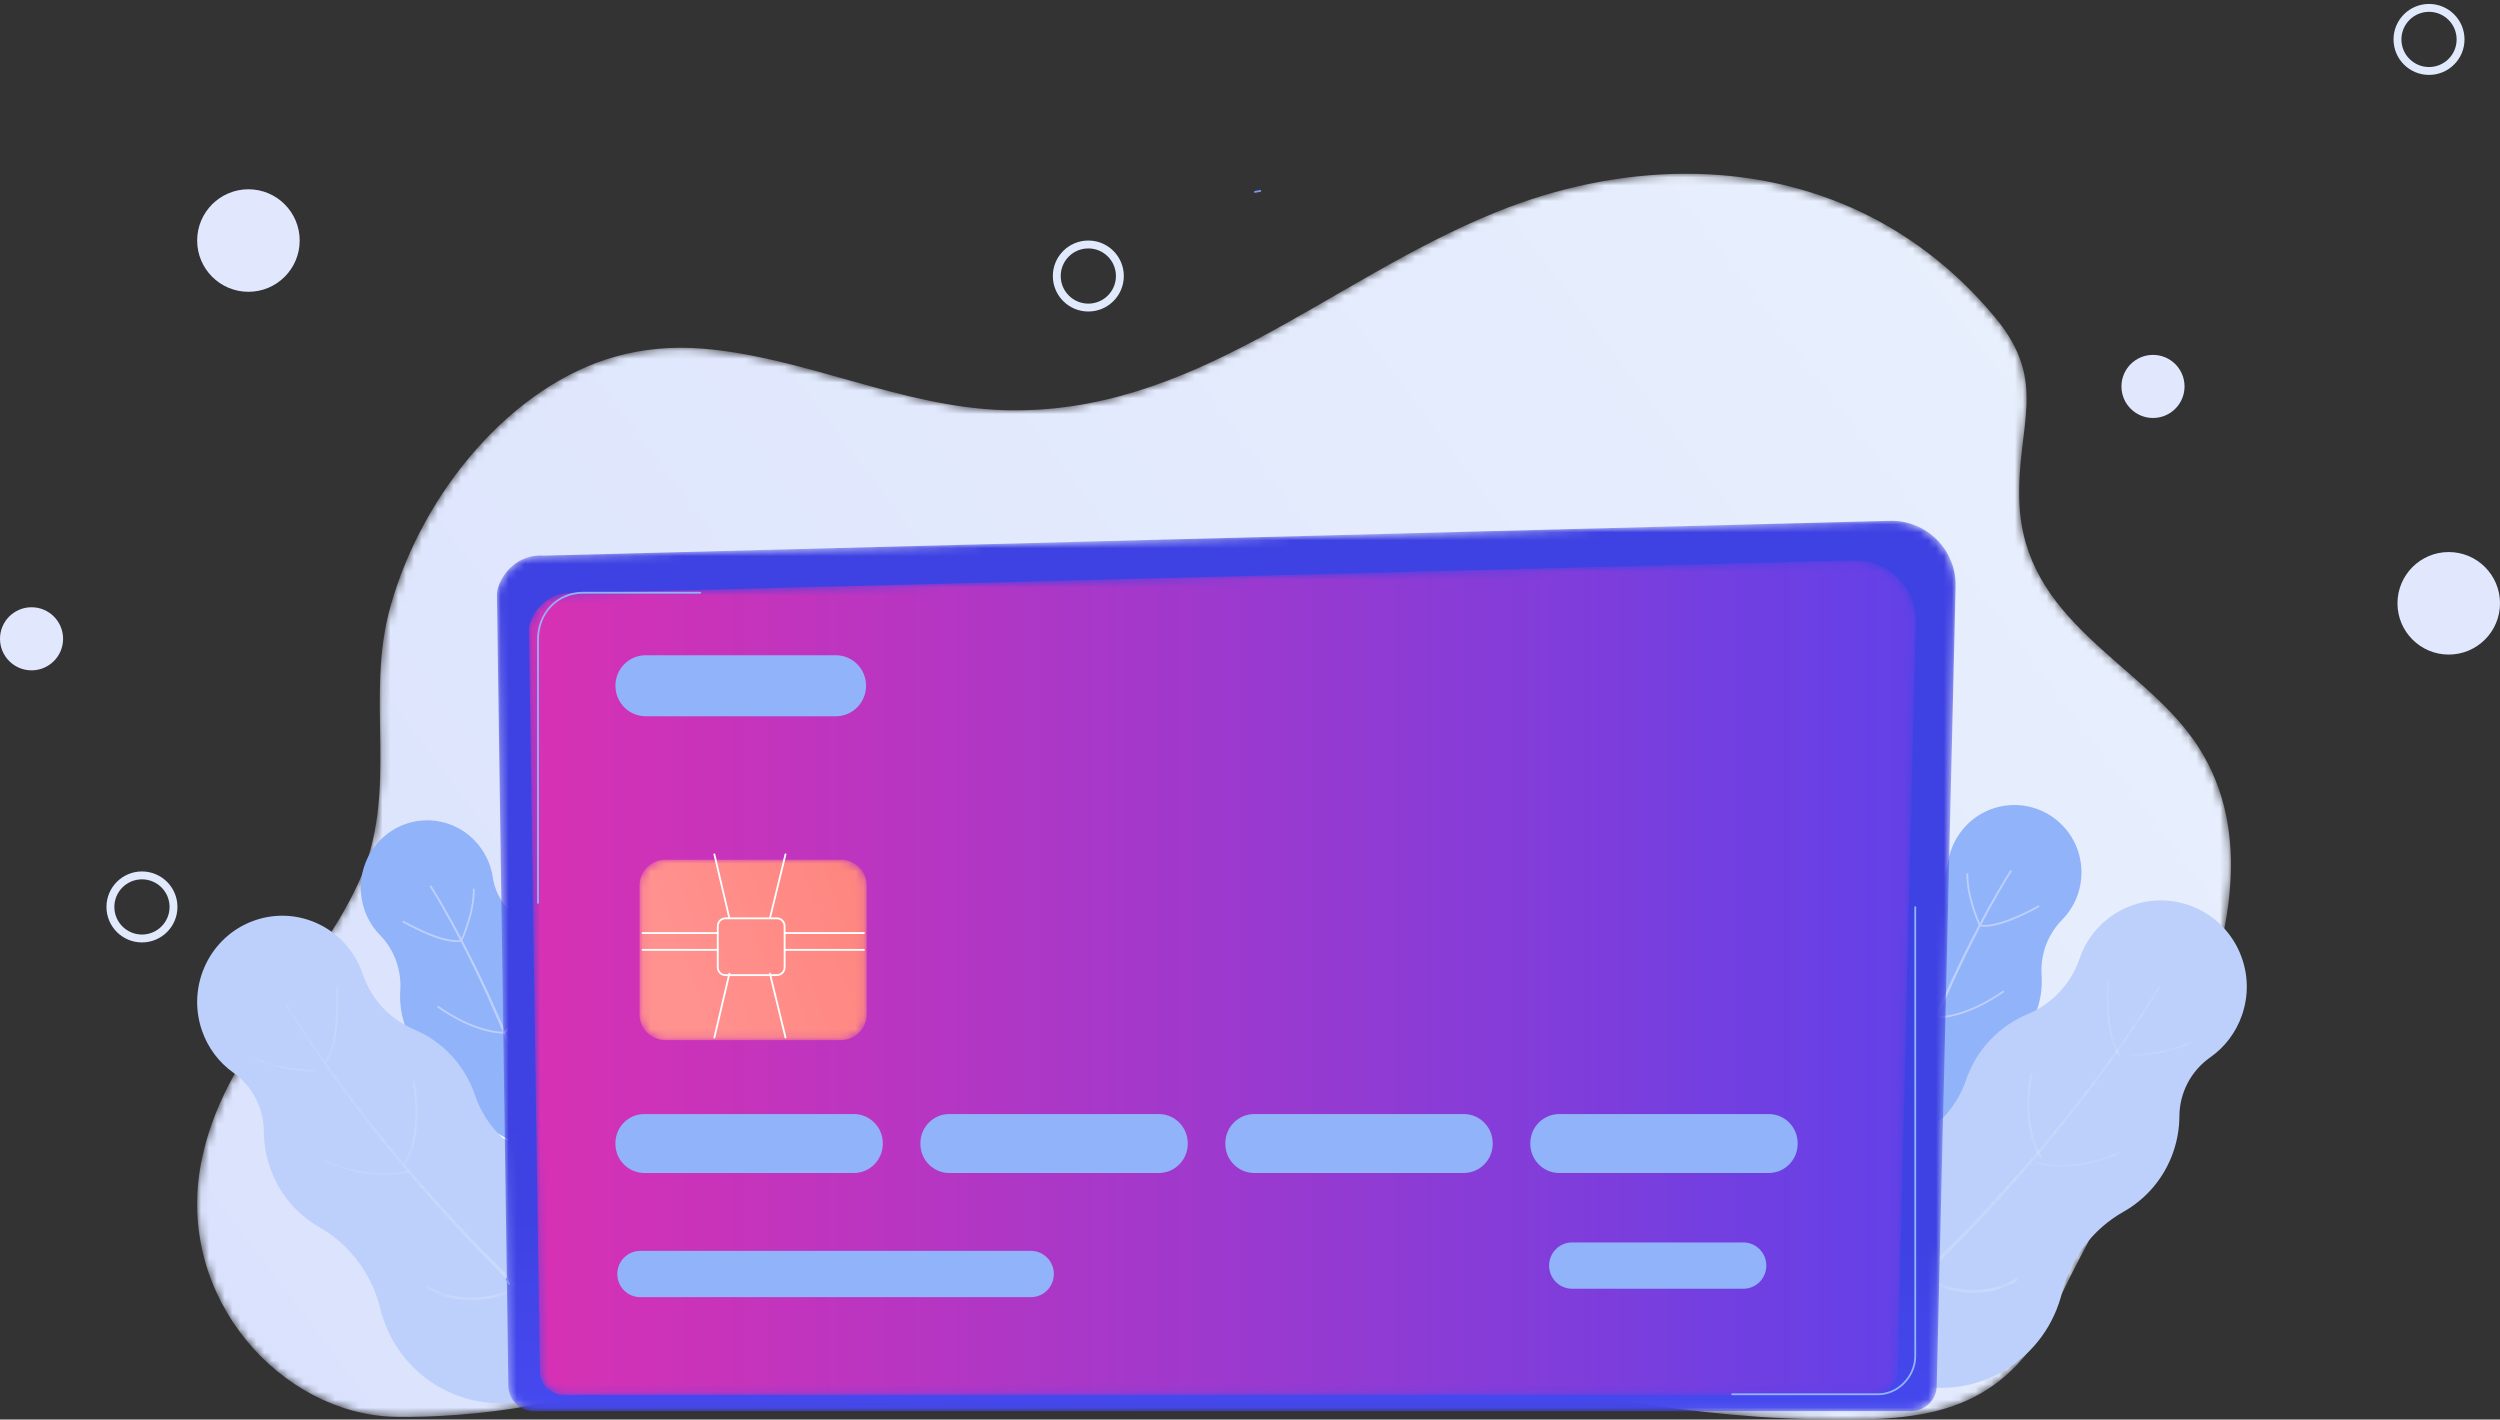 <?xml version="1.0" encoding="UTF-8"?>
<svg width="317px" height="180px" viewBox="0 0 317 180" version="1.1" xmlns="http://www.w3.org/2000/svg" xmlns:xlink="http://www.w3.org/1999/xlink">
    <rect x="0" y="0" width="317" height="180" fill="#333333" stroke="none"/>
    <!-- Generator: sketchtool 60 (101010) - https://sketch.com -->
    <title>B8189BFC-1CAD-406B-BC1E-A15AE0C053A9@1x</title>
    <desc>Created with sketchtool.</desc>
    <defs>
        <path d="M188.727,0.033 C180.601,0.043 172.391,1.781 164.674,4.914 L164.674,4.914 C143.246,13.613 126.247,30.728 102.295,30.006 L102.295,30.006 C89.252,29.613 77.06,23.269 64.141,22.21 L64.141,22.21 C60.161,21.884 56.45,22.252 52.988,23.229 L52.988,23.229 C40.01,26.891 28.674,40.18 24.524,54.839 L24.524,54.839 C21.16,66.721 25.788,78.354 20.42,90.015 L20.42,90.015 C14.698,102.446 3.236,111.172 0.497,125.475 L0.497,125.475 C-2.79,142.641 10.757,157.366 25.118,157.654 L25.118,157.654 C34.258,157.837 51.176,156.095 58.866,150.082 L58.866,150.082 C68.229,142.76 77.513,142.171 88.535,142.31 L88.535,142.31 C109.511,142.576 130.54,147.269 151.283,150.538 L151.283,150.538 C169.056,153.34 186.593,157.598 204.575,157.943 L204.575,157.943 C206.118,157.973 207.636,158 209.12,158 L209.12,158 L209.154,158 C220.362,157.998 229.806,156.464 235.945,143.108 L235.945,143.108 C244.262,125.016 267.837,92.78 253.195,71.883 L253.195,71.883 C246.215,61.919 231.616,56.716 231.053,41.661 L231.053,41.661 C230.688,31.879 234.854,26.523 227.98,18.254 L227.98,18.254 C217.38,5.505 203.263,0.052 188.867,0.033 L188.867,0.033 L188.727,0.033 Z" id="path-1"></path>
        <linearGradient x1="-5.075%" y1="78.344%" x2="97.829%" y2="32.719%" id="linearGradient-3">
            <stop stop-color="#DAE2FD" offset="0%"></stop>
            <stop stop-color="#E8EFFD" offset="100%"></stop>
        </linearGradient>
        <path d="M0.155,0.131 C0.105,0.162 0.089,0.228 0.119,0.278 L0.119,0.278 C2.533,4.3 5.214,8.144 8.001,11.905 L8.001,11.905 C8.702,12.843 9.395,13.786 10.121,14.704 L10.121,14.704 L11.199,16.09 L11.737,16.783 L12.29,17.465 L14.502,20.19 L16.768,22.871 C19.826,26.413 22.96,29.893 26.262,33.21 L26.262,33.21 L27.491,34.462 C27.697,34.67 27.898,34.882 28.108,35.086 L28.108,35.086 L28.74,35.695 L31.266,38.131 C32.098,38.954 32.978,39.725 33.841,40.515 L33.841,40.515 L36.439,42.874 L36.44,42.876 C36.555,42.978 36.73,42.968 36.832,42.852 L36.832,42.852 C36.933,42.737 36.923,42.561 36.808,42.459 L36.808,42.459 L36.802,42.453 L34.193,40.121 C33.327,39.34 32.443,38.578 31.607,37.763 L31.607,37.763 L29.068,35.354 L28.433,34.751 C28.222,34.549 28.02,34.339 27.813,34.134 L27.813,34.134 L26.577,32.894 C23.256,29.611 20.101,26.162 17.021,22.65 L17.021,22.65 L14.739,19.991 L12.519,17.278 L11.965,16.599 L11.424,15.909 L10.343,14.53 C9.615,13.616 8.918,12.677 8.215,11.743 L8.215,11.743 C5.418,8 2.723,4.168 0.302,0.17 L0.302,0.17 L0.301,0.168 C0.281,0.134 0.246,0.116 0.21,0.116 L0.21,0.116 C0.191,0.116 0.172,0.121 0.155,0.131" id="path-4"></path>
        <linearGradient x1="-0%" y1="50%" x2="100%" y2="50%" id="linearGradient-6">
            <stop stop-color="#DAE2FD" offset="0%"></stop>
            <stop stop-color="#E8EFFD" offset="100%"></stop>
        </linearGradient>
        <path d="M1.721,0.013 C1.652,0.017 1.6,0.072 1.604,0.135 L1.604,0.135 C1.609,0.205 2.072,7.163 0.125,9.756 L0.125,9.756 C0.086,9.808 0.1,9.88 0.157,9.916 L0.157,9.916 C0.179,9.93 0.204,9.936 0.228,9.936 L0.228,9.936 C0.268,9.936 0.307,9.919 0.331,9.887 L0.331,9.887 C2.327,7.227 1.874,0.409 1.854,0.12 L1.854,0.12 C1.849,0.059 1.793,0.013 1.725,0.013 L1.725,0.013 C1.724,0.013 1.722,0.013 1.721,0.013" id="path-7"></path>
        <linearGradient x1="0.002%" y1="50%" x2="100.001%" y2="50%" id="linearGradient-9">
            <stop stop-color="#DAE2FD" offset="0%"></stop>
            <stop stop-color="#E8EFFD" offset="100%"></stop>
        </linearGradient>
        <path d="M0.08,0.07 C0.053,0.122 0.074,0.185 0.127,0.212 L0.127,0.212 C3.3,1.804 7.747,1.898 7.791,1.899 L7.791,1.899 L7.793,1.899 C7.852,1.899 7.9,1.853 7.901,1.796 L7.901,1.796 C7.902,1.738 7.855,1.69 7.795,1.689 L7.795,1.689 C7.751,1.688 3.355,1.595 0.226,0.025 L0.226,0.025 C0.21,0.017 0.193,0.013 0.176,0.013 L0.176,0.013 C0.137,0.013 0.099,0.034 0.08,0.07" id="path-10"></path>
        <linearGradient x1="-0.001%" y1="49.998%" x2="100.001%" y2="49.998%" id="linearGradient-12">
            <stop stop-color="#DAE2FD" offset="0%"></stop>
            <stop stop-color="#E8EFFD" offset="100%"></stop>
        </linearGradient>
        <path d="M1.396,0.097 C1.319,0.107 1.267,0.164 1.281,0.222 L1.281,0.222 C1.297,0.284 2.748,6.414 0.033,10.79 L0.033,10.79 C-0,10.844 0.031,10.908 0.102,10.933 L0.102,10.933 C0.122,10.94 0.142,10.943 0.163,10.943 L0.163,10.943 C0.216,10.943 0.268,10.921 0.292,10.881 L0.292,10.881 C3.046,6.442 1.578,0.245 1.563,0.183 L1.563,0.183 C1.55,0.131 1.49,0.095 1.423,0.095 L1.423,0.095 C1.414,0.095 1.405,0.095 1.396,0.097" id="path-13"></path>
        <linearGradient x1="0.003%" y1="50%" x2="99.997%" y2="50%" id="linearGradient-15">
            <stop stop-color="#DAE2FD" offset="0%"></stop>
            <stop stop-color="#E8EFFD" offset="100%"></stop>
        </linearGradient>
        <path d="M0.093,0.145 C0.066,0.201 0.091,0.267 0.148,0.293 L0.148,0.293 C3.125,1.647 5.766,1.991 7.685,1.991 L7.685,1.991 C9.653,1.991 10.859,1.629 10.883,1.621 L10.883,1.621 C10.942,1.603 10.975,1.54 10.956,1.482 L10.956,1.482 C10.937,1.423 10.873,1.391 10.814,1.41 L10.814,1.41 C10.768,1.424 6.189,2.796 0.244,0.091 L0.244,0.091 C0.228,0.084 0.212,0.081 0.196,0.081 L0.196,0.081 C0.153,0.081 0.112,0.104 0.093,0.145" id="path-16"></path>
        <linearGradient x1="0%" y1="50.001%" x2="100%" y2="50.001%" id="linearGradient-18">
            <stop stop-color="#DAE2FD" offset="0%"></stop>
            <stop stop-color="#E8EFFD" offset="100%"></stop>
        </linearGradient>
        <path d="M0.112,0.194 C0.09,0.28 0.119,0.377 0.176,0.409 L0.176,0.409 C2.134,1.522 4.073,1.876 5.751,1.876 L5.751,1.876 C8.681,1.876 10.813,0.794 10.846,0.777 L10.846,0.777 C10.904,0.747 10.934,0.652 10.915,0.565 L10.915,0.565 C10.895,0.478 10.832,0.432 10.775,0.462 L10.775,0.462 C10.723,0.489 5.555,3.111 0.253,0.097 L0.253,0.097 C0.241,0.09 0.228,0.086 0.215,0.086 L0.215,0.086 C0.17,0.086 0.128,0.127 0.112,0.194" id="path-19"></path>
        <linearGradient x1="-1.80714991e-05%" y1="49.997%" x2="100%" y2="49.997%" id="linearGradient-21">
            <stop stop-color="#DAE2FD" offset="0%"></stop>
            <stop stop-color="#E8EFFD" offset="100%"></stop>
        </linearGradient>
        <path d="M36.71,0.108 L36.708,0.111 C34.288,4.108 31.593,7.941 28.796,11.684 L28.796,11.684 C28.093,12.618 27.396,13.557 26.668,14.471 L26.668,14.471 L25.587,15.85 L25.046,16.54 L24.492,17.219 L22.272,19.932 L19.99,22.591 C16.909,26.103 13.754,29.552 10.434,32.834 L10.434,32.834 L9.198,34.074 C8.991,34.28 8.788,34.49 8.578,34.692 L8.578,34.692 L7.943,35.294 L5.404,37.704 C4.568,38.518 3.684,39.281 2.817,40.062 L2.817,40.062 L0.209,42.394 L0.202,42.4 L0.201,42.401 C0.087,42.504 0.078,42.681 0.181,42.795 L0.181,42.795 C0.283,42.909 0.458,42.918 0.572,42.815 L0.572,42.815 L3.17,40.456 C4.033,39.666 4.912,38.895 5.744,38.071 L5.744,38.071 L8.271,35.636 L8.903,35.027 C9.112,34.823 9.314,34.611 9.52,34.403 L9.52,34.403 L10.749,33.15 C14.051,29.834 17.185,26.354 20.243,22.812 L20.243,22.812 L22.509,20.131 L24.721,17.406 L25.273,16.723 L25.812,16.031 L26.889,14.645 C27.615,13.726 28.309,12.784 29.009,11.846 L29.009,11.846 C31.797,8.084 34.478,4.241 36.892,0.219 L36.892,0.219 C36.922,0.169 36.906,0.103 36.856,0.072 L36.856,0.072 C36.839,0.062 36.82,0.057 36.801,0.057 L36.801,0.057 C36.765,0.057 36.73,0.075 36.71,0.108" id="path-22"></path>
        <linearGradient x1="-9.2465875e-05%" y1="50%" x2="100%" y2="50%" id="linearGradient-24">
            <stop stop-color="#DAE2FD" offset="0%"></stop>
            <stop stop-color="#E8EFFD" offset="100%"></stop>
        </linearGradient>
        <path d="M0.158,0.178 C0.138,0.467 -0.316,7.284 1.68,9.944 L1.68,9.944 C1.705,9.976 1.744,9.993 1.784,9.993 L1.784,9.993 C1.808,9.993 1.833,9.987 1.854,9.973 L1.854,9.973 C1.911,9.937 1.925,9.865 1.886,9.813 L1.886,9.813 C-0.061,7.22 0.402,0.262 0.407,0.192 L0.407,0.192 C0.412,0.129 0.36,0.074 0.291,0.07 L0.291,0.07 C0.289,0.07 0.288,0.07 0.286,0.07 L0.286,0.07 C0.219,0.07 0.162,0.116 0.158,0.178" id="path-25"></path>
        <linearGradient x1="-0.002%" y1="50%" x2="100.002%" y2="50%" id="linearGradient-27">
            <stop stop-color="#DAE2FD" offset="0%"></stop>
            <stop stop-color="#E8EFFD" offset="100%"></stop>
        </linearGradient>
        <path d="M7.781,0.077 C4.61,1.646 0.153,1.74 0.108,1.741 L0.108,1.741 C0.048,1.742 -0,1.79 0.001,1.848 L0.001,1.848 C0.002,1.905 0.051,1.951 0.11,1.951 L0.11,1.951 L0.112,1.951 C0.157,1.951 4.665,1.856 7.882,0.264 L7.882,0.264 C7.935,0.238 7.957,0.174 7.929,0.122 L7.929,0.122 C7.909,0.086 7.871,0.065 7.832,0.065 L7.832,0.065 C7.815,0.065 7.797,0.069 7.781,0.077" id="path-28"></path>
        <linearGradient x1="0%" y1="49.997%" x2="100.001%" y2="49.997%" id="linearGradient-30">
            <stop stop-color="#DAE2FD" offset="0%"></stop>
            <stop stop-color="#E8EFFD" offset="100%"></stop>
        </linearGradient>
        <path d="M0.451,0.13 C0.435,0.193 -1.033,6.451 1.721,10.934 L1.721,10.934 C1.745,10.974 1.797,10.997 1.85,10.997 L1.85,10.997 C1.871,10.997 1.891,10.994 1.911,10.987 L1.911,10.987 C1.982,10.961 2.013,10.896 1.98,10.842 L1.98,10.842 C-0.735,6.423 0.716,0.232 0.732,0.17 L0.732,0.17 C0.746,0.11 0.694,0.054 0.617,0.043 L0.617,0.043 C0.608,0.041 0.599,0.041 0.59,0.041 L0.59,0.041 C0.523,0.041 0.463,0.078 0.451,0.13" id="path-31"></path>
        <linearGradient x1="0.002%" y1="50%" x2="99.996%" y2="50%" id="linearGradient-33">
            <stop stop-color="#DAE2FD" offset="0%"></stop>
            <stop stop-color="#E8EFFD" offset="100%"></stop>
        </linearGradient>
        <path d="M10.767,0.035 C4.821,2.74 0.242,1.368 0.197,1.354 L0.197,1.354 C0.137,1.335 0.073,1.367 0.054,1.426 L0.054,1.426 C0.035,1.484 0.068,1.547 0.128,1.565 L0.128,1.565 C0.151,1.573 1.357,1.935 3.326,1.935 L3.326,1.935 C5.244,1.935 7.886,1.591 10.862,0.237 L10.862,0.237 C10.919,0.211 10.944,0.145 10.917,0.089 L10.917,0.089 C10.898,0.049 10.857,0.025 10.815,0.025 L10.815,0.025 C10.799,0.025 10.782,0.028 10.767,0.035" id="path-34"></path>
        <linearGradient x1="0%" y1="50.001%" x2="100.001%" y2="50.001%" id="linearGradient-36">
            <stop stop-color="#DAE2FD" offset="0%"></stop>
            <stop stop-color="#E8EFFD" offset="100%"></stop>
        </linearGradient>
        <path d="M10.757,0.014 C5.458,3.3 0.287,0.442 0.235,0.412 L0.235,0.412 C0.178,0.38 0.115,0.43 0.096,0.525 L0.096,0.525 C0.076,0.62 0.106,0.724 0.164,0.756 L0.164,0.756 C0.197,0.775 2.329,1.955 5.259,1.955 L5.259,1.955 C6.937,1.955 8.877,1.568 10.834,0.355 L10.834,0.355 C10.891,0.319 10.92,0.215 10.898,0.121 L10.898,0.121 C10.882,0.047 10.84,0.003 10.795,0.003 L10.795,0.003 C10.783,0.003 10.769,0.006 10.757,0.014" id="path-37"></path>
        <linearGradient x1="1.68817291e-06%" y1="49.995%" x2="100%" y2="49.995%" id="linearGradient-39">
            <stop stop-color="#DAE2FD" offset="0%"></stop>
            <stop stop-color="#E8EFFD" offset="100%"></stop>
        </linearGradient>
        <path d="M0.553,0.169 C-1.156,6.58 1.651,10.81 1.679,10.852 L1.679,10.852 C1.704,10.888 1.749,10.908 1.795,10.908 L1.795,10.908 C1.818,10.908 1.84,10.903 1.861,10.893 L1.861,10.893 C1.925,10.863 1.947,10.794 1.911,10.74 L1.911,10.74 C1.883,10.699 -0.873,6.545 0.813,0.219 L0.813,0.219 C0.829,0.158 0.784,0.098 0.712,0.085 L0.712,0.085 C0.702,0.083 0.693,0.082 0.683,0.082 L0.683,0.082 C0.622,0.082 0.567,0.117 0.553,0.169" id="path-40"></path>
        <linearGradient x1="0.003%" y1="50%" x2="99.999%" y2="50%" id="linearGradient-42">
            <stop stop-color="#DAE2FD" offset="0%"></stop>
            <stop stop-color="#E8EFFD" offset="100%"></stop>
        </linearGradient>
        <path d="M176.621,0.04 L5.932,4.454 C2.1,4.193 0.008,7.655 0.008,9.428 L0.008,9.428 L1.264,96.117 L1.461,109.706 C1.461,111.479 2.917,112.931 4.693,112.931 L4.693,112.931 L179.344,112.931 C181.12,112.931 182.576,111.479 182.576,109.706 L182.576,109.706 L182.898,96.117 L184.974,8.357 C185.026,6.133 184.162,3.985 182.584,2.414 L182.584,2.414 C181.054,0.888 178.981,0.037 176.825,0.037 L176.825,0.037 C176.758,0.037 176.689,0.037 176.621,0.04" id="path-43"></path>
        <linearGradient x1="48.461%" y1="79.328%" x2="46.694%" y2="131.045%" id="linearGradient-45">
            <stop stop-color="#3F42E2" offset="0%"></stop>
            <stop stop-color="#4F52FF" offset="100%"></stop>
        </linearGradient>
        <path d="M167.97,0.074 L5.704,4.21 C2.061,3.966 0.074,7.21 0.074,8.872 L0.074,8.872 L1.455,102.864 C1.455,104.525 2.837,105.885 4.526,105.885 L4.526,105.885 L170.558,105.885 C172.247,105.885 173.629,104.525 173.629,102.864 L173.629,102.864 L175.909,7.869 C175.959,5.784 175.138,3.77 173.637,2.296 L173.637,2.296 C172.184,0.869 170.217,0.071 168.17,0.071 L168.17,0.071 C168.103,0.071 168.036,0.071 167.97,0.074" id="path-46"></path>
        <linearGradient x1="-6.82298329e-06%" y1="50%" x2="100%" y2="50%" id="linearGradient-48">
            <stop stop-color="#D831B3" offset="0%"></stop>
            <stop stop-color="#6241E8" offset="100%"></stop>
        </linearGradient>
        <path d="M3.41,0.011 C1.578,0.011 0.093,1.465 0.093,3.259 L0.093,3.259 L0.093,19.642 C0.093,21.436 1.578,22.89 3.41,22.89 L3.41,22.89 L25.574,22.89 C27.406,22.89 28.891,21.436 28.891,19.642 L28.891,19.642 L28.891,3.259 C28.891,1.465 27.406,0.011 25.574,0.011 L25.574,0.011 L3.41,0.011 Z" id="path-49"></path>
        <linearGradient x1="273.691%" y1="-16.223%" x2="18.295%" y2="59.386%" id="linearGradient-51">
            <stop stop-color="#FD7062" offset="0%"></stop>
            <stop stop-color="#FF918E" offset="100%"></stop>
        </linearGradient>
        <path d="M0.001,15.002 C0.001,23.28 6.711,29.99 14.989,29.99 L14.989,29.99 C23.267,29.99 29.978,23.28 29.978,15.002 L29.978,15.002 C29.978,6.724 23.267,0.013 14.989,0.013 L14.989,0.013 C6.711,0.013 0.001,6.724 0.001,15.002" id="path-52"></path>
    </defs>
    <g id="Page-1" stroke="none" stroke-width="1" fill="none" fill-rule="evenodd">
        <g id="Banking---nurses---debit-card-empty" transform="translate(-782, -346)">
            <g id="Group-23" transform="translate(491, 272)">
                <g id="debit_card_illustration" transform="translate(291, 75)">
                    <g id="Group-3" transform="translate(25, 21)">
                        <g id="Fill-1-Clipped">
                            <mask id="mask-2" fill="white">
                                <use xlink:href="#path-1"></use>
                            </mask>
                            <g id="path-1"></g>
                            <path d="M188.727,0.033 C180.601,0.043 172.391,1.781 164.674,4.914 L164.674,4.914 C143.246,13.613 126.247,30.728 102.295,30.006 L102.295,30.006 C89.252,29.613 77.06,23.269 64.141,22.21 L64.141,22.21 C60.161,21.884 56.45,22.252 52.988,23.229 L52.988,23.229 C40.01,26.891 28.674,40.18 24.524,54.839 L24.524,54.839 C21.16,66.721 25.788,78.354 20.42,90.015 L20.42,90.015 C14.698,102.446 3.236,111.172 0.497,125.475 L0.497,125.475 C-2.79,142.641 10.757,157.366 25.118,157.654 L25.118,157.654 C34.258,157.837 51.176,156.095 58.866,150.082 L58.866,150.082 C68.229,142.76 77.513,142.171 88.535,142.31 L88.535,142.31 C109.511,142.576 130.54,147.269 151.283,150.538 L151.283,150.538 C169.056,153.34 186.593,157.598 204.575,157.943 L204.575,157.943 C206.118,157.973 207.636,158 209.12,158 L209.12,158 L209.154,158 C220.362,157.998 229.806,156.464 235.945,143.108 L235.945,143.108 C244.262,125.016 267.837,92.78 253.195,71.883 L253.195,71.883 C246.215,61.919 231.616,56.716 231.053,41.661 L231.053,41.661 C230.688,31.879 234.854,26.523 227.98,18.254 L227.98,18.254 C217.38,5.505 203.263,0.052 188.867,0.033 L188.867,0.033 L188.727,0.033 Z" id="Fill-1" fill="url(#linearGradient-3)" fill-rule="nonzero" mask="url(#mask-2)"></path>
                        </g>
                    </g>
                    <circle id="Oval" fill="#E1E8FD" fill-rule="nonzero" cx="31.5" cy="29.5" r="6.5"></circle>
                    <circle id="Oval-Copy" fill="#E1E8FD" fill-rule="nonzero" cx="4" cy="80" r="4"></circle>
                    <circle id="Oval-Copy-2" stroke="#E1E9FD" cx="138" cy="34" r="4"></circle>
                    <circle id="Oval-Copy-2" stroke="#E1E9FD" cx="308" cy="4" r="4"></circle>
                    <circle id="Oval-Copy-2" stroke="#E1E9FD" cx="18" cy="114" r="4"></circle>
                    <circle id="Oval-Copy-3" fill="#E1E8FD" fill-rule="nonzero" cx="273" cy="48" r="4"></circle>
                    <circle id="Oval-Copy-4" fill="#E1E8FD" fill-rule="nonzero" cx="310.5" cy="75.5" r="6.5"></circle>
                    <g id="Group-22" transform="translate(25, 103)" fill-rule="nonzero">
                        <path d="M35.164,2.562 C31.898,-0.796 26.568,-0.832 23.258,2.481 C19.949,5.794 19.913,11.202 23.179,14.56 C23.179,14.56 23.179,14.56 23.18,14.56 C24.995,16.427 25.933,18.994 25.756,21.61 C25.553,24.618 26.574,27.695 28.825,30.009 L28.825,30.01 C31.023,32.269 32.057,35.437 31.63,38.581 C31.13,42.258 32.26,46.121 35.028,48.967 C39.758,53.83 47.477,53.882 52.27,49.084 C57.063,44.286 57.115,36.454 52.385,31.591 C52.133,31.331 51.871,31.084 51.602,30.852 C48.967,28.575 47.373,25.297 47.196,21.79 C47.066,19.217 46.04,16.68 44.116,14.702 C43.27,13.832 42.316,13.138 41.297,12.618 C39.252,11.574 37.835,9.585 37.496,7.288 C37.241,5.562 36.464,3.899 35.164,2.562" id="Fill-4" fill="#91B3FA"></path>
                        <path d="M29.716,8.332 C31.646,11.414 33.361,14.619 34.985,17.871 C35.387,18.686 35.796,19.497 36.176,20.323 L36.757,21.556 L37.047,22.173 L37.326,22.796 L38.436,25.287 L39.492,27.802 C40.865,31.17 42.17,34.57 43.304,38.03 L43.739,39.324 C43.81,39.54 43.886,39.755 43.954,39.972 L44.153,40.625 L44.951,43.237 C45.229,44.104 45.454,44.987 45.698,45.865 L46.419,48.5 C46.45,48.612 46.385,48.727 46.275,48.758 C46.165,48.789 46.051,48.724 46.021,48.612 L46.021,48.612 L46.019,48.605 L45.311,45.974 C45.071,45.098 44.85,44.217 44.577,43.35 L43.792,40.741 L43.596,40.089 C43.529,39.872 43.454,39.658 43.384,39.442 L42.956,38.149 C41.838,34.692 40.551,31.295 39.195,27.928 L38.151,25.413 L37.054,22.922 L36.779,22.299 L36.491,21.683 L35.917,20.449 C35.54,19.623 35.136,18.812 34.738,17.997 C33.132,14.746 31.43,11.534 29.523,8.46 L29.521,8.457 C29.487,8.402 29.503,8.33 29.557,8.295 C29.611,8.261 29.682,8.277 29.716,8.332" id="Fill-6" fill="#BDD0FB"></path>
                        <path d="M32.933,15.456 C30.354,15.456 26.272,13.071 26.088,12.963 C26.033,12.931 26.014,12.859 26.046,12.803 C26.078,12.748 26.148,12.728 26.203,12.761 C26.251,12.789 30.969,15.545 33.401,15.191 C33.464,15.182 33.522,15.226 33.531,15.29 C33.54,15.354 33.497,15.413 33.434,15.422 C33.275,15.445 33.107,15.456 32.933,15.456" id="Fill-8" fill="#BDD0FB"></path>
                        <path d="M33.535,15.305 C33.518,15.305 33.501,15.302 33.485,15.294 C33.428,15.266 33.404,15.196 33.431,15.138 C33.446,15.105 35.001,11.751 34.959,8.788 C34.958,8.723 35.009,8.67 35.072,8.669 C35.132,8.667 35.188,8.72 35.189,8.784 C35.232,11.802 33.655,15.205 33.639,15.239 C33.619,15.281 33.578,15.305 33.535,15.305" id="Fill-10" fill="#BDD0FB"></path>
                        <path d="M38.863,27.066 L38.86,27.066 C34.765,26.969 30.543,23.79 30.501,23.758 C30.45,23.72 30.44,23.646 30.478,23.595 C30.516,23.543 30.588,23.533 30.639,23.571 C30.681,23.603 34.845,26.737 38.865,26.832 C38.929,26.834 38.979,26.888 38.978,26.952 C38.976,27.016 38.925,27.066 38.863,27.066" id="Fill-12" fill="#BDD0FB"></path>
                        <path d="M38.975,27.074 C38.947,27.074 38.918,27.063 38.895,27.041 C38.849,26.996 38.848,26.922 38.893,26.876 C38.919,26.848 41.523,24.057 41.661,18.796 C41.663,18.732 41.712,18.678 41.78,18.682 C41.843,18.684 41.894,18.738 41.892,18.802 C41.751,24.16 39.085,27.011 39.058,27.039 C39.035,27.062 39.005,27.074 38.975,27.074" id="Fill-14" fill="#FFFFFF"></path>
                        <path d="M44.5,41.845 C44.47,41.845 44.44,41.833 44.418,41.81 C44.373,41.764 44.374,41.69 44.419,41.645 C44.45,41.613 47.592,38.417 48.064,33.757 C48.071,33.693 48.127,33.647 48.191,33.653 C48.254,33.659 48.3,33.717 48.293,33.781 C47.813,38.526 44.613,41.779 44.581,41.811 C44.558,41.834 44.529,41.845 44.5,41.845" id="Fill-16" fill="#FFFFFF"></path>
                        <path d="M44.232,41.916 C43.505,41.916 40.01,41.748 36.35,38.732 C36.301,38.692 36.293,38.618 36.333,38.568 C36.373,38.518 36.446,38.51 36.495,38.551 C40.516,41.863 44.318,41.682 44.356,41.68 C44.419,41.678 44.474,41.725 44.477,41.79 C44.481,41.854 44.433,41.909 44.369,41.913 C44.365,41.913 44.318,41.916 44.232,41.916" id="Fill-18" fill="#FFFFFF"></path>
                        <path d="M0.587,26.613 C-1.347,20.897 1.653,14.671 7.287,12.709 C12.922,10.746 19.058,13.789 20.992,19.506 L20.993,19.507 C22.068,22.685 24.436,25.241 27.496,26.528 C31.012,28.007 33.91,30.951 35.243,34.891 C36.544,38.734 39.535,41.75 43.332,43.044 C47.778,44.558 51.504,48.078 53.144,52.926 C55.946,61.205 51.602,70.221 43.441,73.063 C35.281,75.905 26.394,71.498 23.593,63.219 C23.443,62.776 23.313,62.331 23.204,61.885 C22.133,57.519 19.334,53.794 15.469,51.587 C12.633,49.968 10.35,47.327 9.21,43.959 C8.709,42.479 8.468,40.972 8.461,39.489 C8.447,36.513 7.006,33.729 4.601,32.024 C2.795,30.743 1.358,28.89 0.587,26.613" id="Fill-20" fill="#BDD0FB"></path>
                    </g>
                    <g id="Group-25" transform="translate(36, 126)">
                        <g id="Fill-23-Clipped">
                            <mask id="mask-5" fill="white">
                                <use xlink:href="#path-4"></use>
                            </mask>
                            <g id="path-4"></g>
                            <path d="M0.155,0.131 C0.105,0.162 0.089,0.228 0.119,0.278 L0.119,0.278 C2.533,4.3 5.214,8.144 8.001,11.905 L8.001,11.905 C8.702,12.843 9.395,13.786 10.121,14.704 L10.121,14.704 L11.199,16.09 L11.737,16.783 L12.29,17.465 L14.502,20.19 L16.768,22.871 C19.826,26.413 22.96,29.893 26.262,33.21 L26.262,33.21 L27.491,34.462 C27.697,34.67 27.898,34.882 28.108,35.086 L28.108,35.086 L28.74,35.695 L31.266,38.131 C32.098,38.954 32.978,39.725 33.841,40.515 L33.841,40.515 L36.439,42.874 L36.44,42.876 C36.555,42.978 36.73,42.968 36.832,42.852 L36.832,42.852 C36.933,42.737 36.923,42.561 36.808,42.459 L36.808,42.459 L36.802,42.453 L34.193,40.121 C33.327,39.34 32.443,38.578 31.607,37.763 L31.607,37.763 L29.068,35.354 L28.433,34.751 C28.222,34.549 28.02,34.339 27.813,34.134 L27.813,34.134 L26.577,32.894 C23.256,29.611 20.101,26.162 17.021,22.65 L17.021,22.65 L14.739,19.991 L12.519,17.278 L11.965,16.599 L11.424,15.909 L10.343,14.53 C9.615,13.616 8.918,12.677 8.215,11.743 L8.215,11.743 C5.418,8 2.723,4.168 0.302,0.17 L0.302,0.17 L0.301,0.168 C0.281,0.134 0.246,0.116 0.21,0.116 L0.21,0.116 C0.191,0.116 0.172,0.121 0.155,0.131" id="Fill-23" fill="url(#linearGradient-6)" fill-rule="nonzero" mask="url(#mask-5)"></path>
                        </g>
                    </g>
                    <g id="Group-28" transform="translate(41, 124)">
                        <g id="Fill-26-Clipped">
                            <mask id="mask-8" fill="white">
                                <use xlink:href="#path-7"></use>
                            </mask>
                            <g id="path-7"></g>
                            <path d="M1.721,0.013 C1.652,0.017 1.6,0.072 1.604,0.135 L1.604,0.135 C1.609,0.205 2.072,7.163 0.125,9.756 L0.125,9.756 C0.086,9.808 0.1,9.88 0.157,9.916 L0.157,9.916 C0.179,9.93 0.204,9.936 0.228,9.936 L0.228,9.936 C0.268,9.936 0.307,9.919 0.331,9.887 L0.331,9.887 C2.327,7.227 1.874,0.409 1.854,0.12 L1.854,0.12 C1.849,0.059 1.793,0.013 1.725,0.013 L1.725,0.013 C1.724,0.013 1.722,0.013 1.721,0.013" id="Fill-26" fill="url(#linearGradient-9)" fill-rule="nonzero" mask="url(#mask-8)"></path>
                        </g>
                    </g>
                    <g id="Group-31" transform="translate(32, 133)">
                        <g id="Fill-29-Clipped">
                            <mask id="mask-11" fill="white">
                                <use xlink:href="#path-10"></use>
                            </mask>
                            <g id="path-10"></g>
                            <path d="M0.08,0.07 C0.053,0.122 0.074,0.185 0.127,0.212 L0.127,0.212 C3.3,1.804 7.747,1.898 7.791,1.899 L7.791,1.899 L7.793,1.899 C7.852,1.899 7.9,1.853 7.901,1.796 L7.901,1.796 C7.902,1.738 7.855,1.69 7.795,1.689 L7.795,1.689 C7.751,1.688 3.355,1.595 0.226,0.025 L0.226,0.025 C0.21,0.017 0.193,0.013 0.176,0.013 L0.176,0.013 C0.137,0.013 0.099,0.034 0.08,0.07" id="Fill-29" fill="url(#linearGradient-12)" fill-rule="nonzero" mask="url(#mask-11)"></path>
                        </g>
                    </g>
                    <g id="Group-34" transform="translate(51, 136)">
                        <g id="Fill-32-Clipped">
                            <mask id="mask-14" fill="white">
                                <use xlink:href="#path-13"></use>
                            </mask>
                            <g id="path-13"></g>
                            <path d="M1.396,0.097 C1.319,0.107 1.267,0.164 1.281,0.222 L1.281,0.222 C1.297,0.284 2.748,6.414 0.033,10.79 L0.033,10.79 C-0,10.844 0.031,10.908 0.102,10.933 L0.102,10.933 C0.122,10.94 0.142,10.943 0.163,10.943 L0.163,10.943 C0.216,10.943 0.268,10.921 0.292,10.881 L0.292,10.881 C3.046,6.442 1.578,0.245 1.563,0.183 L1.563,0.183 C1.55,0.131 1.49,0.095 1.423,0.095 L1.423,0.095 C1.414,0.095 1.405,0.095 1.396,0.097" id="Fill-32" fill="url(#linearGradient-15)" fill-rule="nonzero" mask="url(#mask-14)"></path>
                        </g>
                    </g>
                    <g id="Group-37" transform="translate(41, 146)">
                        <g id="Fill-35-Clipped">
                            <mask id="mask-17" fill="white">
                                <use xlink:href="#path-16"></use>
                            </mask>
                            <g id="path-16"></g>
                            <path d="M0.093,0.145 C0.066,0.201 0.091,0.267 0.148,0.293 L0.148,0.293 C3.125,1.647 5.766,1.991 7.685,1.991 L7.685,1.991 C9.653,1.991 10.859,1.629 10.883,1.621 L10.883,1.621 C10.942,1.603 10.975,1.54 10.956,1.482 L10.956,1.482 C10.937,1.423 10.873,1.391 10.814,1.41 L10.814,1.41 C10.768,1.424 6.189,2.796 0.244,0.091 L0.244,0.091 C0.228,0.084 0.212,0.081 0.196,0.081 L0.196,0.081 C0.153,0.081 0.112,0.104 0.093,0.145" id="Fill-35" fill="url(#linearGradient-18)" fill-rule="nonzero" mask="url(#mask-17)"></path>
                        </g>
                    </g>
                    <g id="Group-40" transform="translate(54, 162)">
                        <g id="Fill-38-Clipped">
                            <mask id="mask-20" fill="white">
                                <use xlink:href="#path-19"></use>
                            </mask>
                            <g id="path-19"></g>
                            <path d="M0.112,0.194 C0.09,0.28 0.119,0.377 0.176,0.409 L0.176,0.409 C2.134,1.522 4.073,1.876 5.751,1.876 L5.751,1.876 C8.681,1.876 10.813,0.794 10.846,0.777 L10.846,0.777 C10.904,0.747 10.934,0.652 10.915,0.565 L10.915,0.565 C10.895,0.478 10.832,0.432 10.775,0.462 L10.775,0.462 C10.723,0.489 5.555,3.111 0.253,0.097 L0.253,0.097 C0.241,0.09 0.228,0.086 0.215,0.086 L0.215,0.086 C0.17,0.086 0.128,0.127 0.112,0.194" id="Fill-38" fill="url(#linearGradient-21)" fill-rule="nonzero" mask="url(#mask-20)"></path>
                        </g>
                    </g>
                    <g id="Group-61" transform="translate(65, 101)" fill-rule="nonzero">
                        <path d="M0.19,60.987 C0.17,60.987 0.15,60.982 0.132,60.971 C0.076,60.939 0.057,60.868 0.089,60.812 C0.113,60.769 2.518,56.437 1.047,49.854 C1.033,49.791 1.072,49.728 1.135,49.714 C1.198,49.699 1.26,49.739 1.274,49.803 C2.766,56.479 0.316,60.884 0.291,60.928 C0.269,60.966 0.23,60.987 0.19,60.987" id="Fill-41" fill="#FFFFFF"></path>
                        <path d="M184.372,2.62 C187.671,-0.738 193.055,-0.774 196.399,2.539 C199.742,5.852 199.778,11.26 196.479,14.618 L196.478,14.618 C194.644,16.485 193.697,19.052 193.876,21.668 C194.08,24.676 193.049,27.753 190.775,30.067 L190.775,30.068 C188.555,32.327 187.51,35.495 187.942,38.639 C188.447,42.316 187.305,46.179 184.509,49.025 C179.731,53.888 171.933,53.94 167.091,49.142 C162.249,44.344 162.196,36.512 166.974,31.649 C167.23,31.389 167.494,31.142 167.766,30.91 C170.428,28.633 172.038,25.355 172.217,21.848 C172.348,19.275 173.384,16.738 175.328,14.76 C176.182,13.89 177.146,13.196 178.176,12.676 C180.242,11.632 181.673,9.643 182.016,7.346 C182.273,5.62 183.058,3.957 184.372,2.62" id="Fill-43" fill="#91B3FA"></path>
                        <path d="M190.07,8.518 C188.143,11.592 186.424,14.804 184.802,18.055 C184.4,18.87 183.991,19.681 183.611,20.507 L183.031,21.741 L182.74,22.357 L182.463,22.98 L181.354,25.471 L180.299,27.986 C178.93,31.353 177.629,34.75 176.5,38.207 L176.068,39.5 C175.997,39.716 175.921,39.93 175.854,40.147 L175.656,40.799 L174.863,43.408 C174.587,44.275 174.363,45.156 174.121,46.032 L173.406,48.663 L173.404,48.669 C173.374,48.781 173.259,48.847 173.148,48.816 C173.036,48.786 172.971,48.671 173.001,48.559 L173.001,48.558 L173.73,45.923 C173.976,45.045 174.204,44.163 174.484,43.295 L175.291,40.683 L175.492,40.03 C175.56,39.813 175.637,39.598 175.709,39.382 L176.148,38.088 C177.294,34.628 178.612,31.228 179.999,27.86 L181.067,25.345 L182.188,22.854 L182.469,22.231 L182.762,21.614 L183.349,20.381 C183.733,19.555 184.146,18.744 184.553,17.929 C186.192,14.677 187.925,11.472 189.875,8.39 C189.91,8.336 189.982,8.319 190.036,8.354 C190.09,8.388 190.106,8.461 190.072,8.515 L190.07,8.518 Z" id="Fill-45" fill="#BDD0FB"></path>
                        <path d="M186.625,15.514 C186.449,15.514 186.28,15.503 186.119,15.48 C186.056,15.471 186.012,15.412 186.021,15.348 C186.03,15.284 186.089,15.238 186.153,15.249 C188.609,15.603 193.375,12.847 193.423,12.819 C193.479,12.786 193.55,12.805 193.582,12.861 C193.615,12.917 193.596,12.988 193.54,13.021 C193.355,13.129 189.231,15.514 186.625,15.514" id="Fill-47" fill="#BDD0FB"></path>
                        <path d="M186.017,15.363 C185.974,15.363 185.932,15.339 185.912,15.297 C185.896,15.263 184.303,11.86 184.346,8.842 C184.347,8.778 184.399,8.727 184.463,8.727 L184.464,8.727 C184.529,8.728 184.58,8.781 184.579,8.846 C184.536,11.81 186.106,15.163 186.122,15.196 C186.15,15.254 186.125,15.324 186.067,15.352 C186.051,15.36 186.034,15.363 186.017,15.363" id="Fill-49" fill="#BDD0FB"></path>
                        <path d="M180.635,27.124 C180.572,27.124 180.52,27.074 180.519,27.01 C180.517,26.946 180.568,26.892 180.632,26.89 C184.695,26.795 188.9,23.661 188.942,23.629 C188.994,23.591 189.067,23.601 189.105,23.653 C189.144,23.704 189.134,23.778 189.082,23.816 C189.04,23.848 184.774,27.027 180.638,27.124 L180.635,27.124 Z" id="Fill-51" fill="#BDD0FB"></path>
                        <path d="M180.521,27.132 C180.491,27.132 180.461,27.12 180.438,27.097 C180.41,27.069 177.717,24.218 177.575,18.86 C177.573,18.796 177.624,18.742 177.688,18.74 C177.756,18.742 177.806,18.79 177.808,18.854 C177.948,24.115 180.578,26.906 180.605,26.934 C180.65,26.98 180.648,27.054 180.602,27.099 C180.58,27.121 180.55,27.132 180.521,27.132" id="Fill-53" fill="#BDD0FB"></path>
                        <path d="M174.94,41.903 C174.911,41.903 174.881,41.892 174.859,41.869 C174.826,41.837 171.594,38.584 171.108,33.839 C171.102,33.775 171.148,33.717 171.212,33.711 C171.276,33.705 171.333,33.751 171.34,33.815 C171.817,38.478 174.99,41.671 175.022,41.703 C175.068,41.748 175.068,41.822 175.023,41.868 C175.001,41.891 174.971,41.903 174.94,41.903" id="Fill-55" fill="#BDD0FB"></path>
                        <path d="M175.211,41.974 C175.124,41.974 175.076,41.971 175.072,41.971 C175.008,41.967 174.959,41.912 174.963,41.848 C174.967,41.783 175.023,41.733 175.086,41.738 C175.125,41.741 178.965,41.922 183.027,38.609 C183.076,38.568 183.15,38.576 183.19,38.626 C183.231,38.676 183.223,38.75 183.173,38.791 C179.476,41.806 175.945,41.974 175.211,41.974" id="Fill-57" fill="#BDD0FB"></path>
                        <path d="M219.301,26.671 C221.255,20.955 218.225,14.729 212.533,12.767 C206.841,10.804 200.642,13.847 198.688,19.564 C198.688,19.564 198.688,19.565 198.687,19.565 C197.602,22.743 195.208,25.299 192.118,26.586 C188.566,28.065 185.638,31.009 184.291,34.949 C182.977,38.792 179.955,41.808 176.12,43.102 C171.629,44.616 167.865,48.136 166.208,52.983 C163.377,61.263 167.766,70.279 176.01,73.121 C184.254,75.963 193.231,71.556 196.061,63.277 C196.212,62.834 196.343,62.389 196.454,61.943 C197.536,57.577 200.363,53.852 204.267,51.645 C207.132,50.026 209.439,47.385 210.59,44.017 C211.096,42.537 211.34,41.03 211.347,39.547 C211.361,36.571 212.817,33.787 215.246,32.082 C217.071,30.801 218.523,28.948 219.301,26.671" id="Fill-59" fill="#BDD0FB"></path>
                    </g>
                    <g id="Group-64" transform="translate(237, 124)">
                        <g id="Fill-62-Clipped">
                            <mask id="mask-23" fill="white">
                                <use xlink:href="#path-22"></use>
                            </mask>
                            <g id="path-22"></g>
                            <path d="M36.71,0.108 L36.708,0.111 C34.288,4.108 31.593,7.941 28.796,11.684 L28.796,11.684 C28.093,12.618 27.396,13.557 26.668,14.471 L26.668,14.471 L25.587,15.85 L25.046,16.54 L24.492,17.219 L22.272,19.932 L19.99,22.591 C16.909,26.103 13.754,29.552 10.434,32.834 L10.434,32.834 L9.198,34.074 C8.991,34.28 8.788,34.49 8.578,34.692 L8.578,34.692 L7.943,35.294 L5.404,37.704 C4.568,38.518 3.684,39.281 2.817,40.062 L2.817,40.062 L0.209,42.394 L0.202,42.4 L0.201,42.401 C0.087,42.504 0.078,42.681 0.181,42.795 L0.181,42.795 C0.283,42.909 0.458,42.918 0.572,42.815 L0.572,42.815 L3.17,40.456 C4.033,39.666 4.912,38.895 5.744,38.071 L5.744,38.071 L8.271,35.636 L8.903,35.027 C9.112,34.823 9.314,34.611 9.52,34.403 L9.52,34.403 L10.749,33.15 C14.051,29.834 17.185,26.354 20.243,22.812 L20.243,22.812 L22.509,20.131 L24.721,17.406 L25.273,16.723 L25.812,16.031 L26.889,14.645 C27.615,13.726 28.309,12.784 29.009,11.846 L29.009,11.846 C31.797,8.084 34.478,4.241 36.892,0.219 L36.892,0.219 C36.922,0.169 36.906,0.103 36.856,0.072 L36.856,0.072 C36.839,0.062 36.82,0.057 36.801,0.057 L36.801,0.057 C36.765,0.057 36.73,0.075 36.71,0.108" id="Fill-62" fill="url(#linearGradient-24)" fill-rule="nonzero" mask="url(#mask-23)"></path>
                        </g>
                    </g>
                    <g id="Group-67" transform="translate(267, 123)">
                        <g id="Fill-65-Clipped">
                            <mask id="mask-26" fill="white">
                                <use xlink:href="#path-25"></use>
                            </mask>
                            <g id="path-25"></g>
                            <path d="M0.158,0.178 C0.138,0.467 -0.316,7.284 1.68,9.944 L1.68,9.944 C1.705,9.976 1.744,9.993 1.784,9.993 L1.784,9.993 C1.808,9.993 1.833,9.987 1.854,9.973 L1.854,9.973 C1.911,9.937 1.925,9.865 1.886,9.813 L1.886,9.813 C-0.061,7.22 0.402,0.262 0.407,0.192 L0.407,0.192 C0.412,0.129 0.36,0.074 0.291,0.07 L0.291,0.07 C0.289,0.07 0.288,0.07 0.286,0.07 L0.286,0.07 C0.219,0.07 0.162,0.116 0.158,0.178" id="Fill-65" fill="url(#linearGradient-27)" fill-rule="nonzero" mask="url(#mask-26)"></path>
                        </g>
                    </g>
                    <g id="Group-70" transform="translate(270, 131)">
                        <g id="Fill-68-Clipped">
                            <mask id="mask-29" fill="white">
                                <use xlink:href="#path-28"></use>
                            </mask>
                            <g id="path-28"></g>
                            <path d="M7.781,0.077 C4.61,1.646 0.153,1.74 0.108,1.741 L0.108,1.741 C0.048,1.742 -0,1.79 0.001,1.848 L0.001,1.848 C0.002,1.905 0.051,1.951 0.11,1.951 L0.11,1.951 L0.112,1.951 C0.157,1.951 4.665,1.856 7.882,0.264 L7.882,0.264 C7.935,0.238 7.957,0.174 7.929,0.122 L7.929,0.122 C7.909,0.086 7.871,0.065 7.832,0.065 L7.832,0.065 C7.815,0.065 7.797,0.069 7.781,0.077" id="Fill-68" fill="url(#linearGradient-30)" fill-rule="nonzero" mask="url(#mask-29)"></path>
                        </g>
                    </g>
                    <g id="Group-73" transform="translate(257, 135)">
                        <g id="Fill-71-Clipped">
                            <mask id="mask-32" fill="white">
                                <use xlink:href="#path-31"></use>
                            </mask>
                            <g id="path-31"></g>
                            <path d="M0.451,0.13 C0.435,0.193 -1.033,6.451 1.721,10.934 L1.721,10.934 C1.745,10.974 1.797,10.997 1.85,10.997 L1.85,10.997 C1.871,10.997 1.891,10.994 1.911,10.987 L1.911,10.987 C1.982,10.961 2.013,10.896 1.98,10.842 L1.98,10.842 C-0.735,6.423 0.716,0.232 0.732,0.17 L0.732,0.17 C0.746,0.11 0.694,0.054 0.617,0.043 L0.617,0.043 C0.608,0.041 0.599,0.041 0.59,0.041 L0.59,0.041 C0.523,0.041 0.463,0.078 0.451,0.13" id="Fill-71" fill="url(#linearGradient-33)" fill-rule="nonzero" mask="url(#mask-32)"></path>
                        </g>
                    </g>
                    <g id="Group-76" transform="translate(258, 145)">
                        <g id="Fill-74-Clipped">
                            <mask id="mask-35" fill="white">
                                <use xlink:href="#path-34"></use>
                            </mask>
                            <g id="path-34"></g>
                            <path d="M10.767,0.035 C4.821,2.74 0.242,1.368 0.197,1.354 L0.197,1.354 C0.137,1.335 0.073,1.367 0.054,1.426 L0.054,1.426 C0.035,1.484 0.068,1.547 0.128,1.565 L0.128,1.565 C0.151,1.573 1.357,1.935 3.326,1.935 L3.326,1.935 C5.244,1.935 7.886,1.591 10.862,0.237 L10.862,0.237 C10.919,0.211 10.944,0.145 10.917,0.089 L10.917,0.089 C10.898,0.049 10.857,0.025 10.815,0.025 L10.815,0.025 C10.799,0.025 10.782,0.028 10.767,0.035" id="Fill-74" fill="url(#linearGradient-36)" fill-rule="nonzero" mask="url(#mask-35)"></path>
                        </g>
                    </g>
                    <g id="Group-79" transform="translate(245, 161)">
                        <g id="Fill-77-Clipped">
                            <mask id="mask-38" fill="white">
                                <use xlink:href="#path-37"></use>
                            </mask>
                            <g id="path-37"></g>
                            <path d="M10.757,0.014 C5.458,3.3 0.287,0.442 0.235,0.412 L0.235,0.412 C0.178,0.38 0.115,0.43 0.096,0.525 L0.096,0.525 C0.076,0.62 0.106,0.724 0.164,0.756 L0.164,0.756 C0.197,0.775 2.329,1.955 5.259,1.955 L5.259,1.955 C6.937,1.955 8.877,1.568 10.834,0.355 L10.834,0.355 C10.891,0.319 10.92,0.215 10.898,0.121 L10.898,0.121 C10.882,0.047 10.84,0.003 10.795,0.003 L10.795,0.003 C10.783,0.003 10.769,0.006 10.757,0.014" id="Fill-77" fill="url(#linearGradient-39)" fill-rule="nonzero" mask="url(#mask-38)"></path>
                        </g>
                    </g>
                    <g id="Group-82" transform="translate(243, 150)">
                        <g id="Fill-80-Clipped">
                            <mask id="mask-41" fill="white">
                                <use xlink:href="#path-40"></use>
                            </mask>
                            <g id="path-40"></g>
                            <path d="M0.553,0.169 C-1.156,6.58 1.651,10.81 1.679,10.852 L1.679,10.852 C1.704,10.888 1.749,10.908 1.795,10.908 L1.795,10.908 C1.818,10.908 1.84,10.903 1.861,10.893 L1.861,10.893 C1.925,10.863 1.947,10.794 1.911,10.74 L1.911,10.74 C1.883,10.699 -0.873,6.545 0.813,0.219 L0.813,0.219 C0.829,0.158 0.784,0.098 0.712,0.085 L0.712,0.085 C0.702,0.083 0.693,0.082 0.683,0.082 L0.683,0.082 C0.622,0.082 0.567,0.117 0.553,0.169" id="Fill-80" fill="url(#linearGradient-42)" fill-rule="nonzero" mask="url(#mask-41)"></path>
                        </g>
                    </g>
                    <g id="Group-85" transform="translate(63, 65)">
                        <g id="Fill-83-Clipped">
                            <mask id="mask-44" fill="white">
                                <use xlink:href="#path-43"></use>
                            </mask>
                            <g id="path-43"></g>
                            <path d="M176.621,0.04 L5.932,4.454 C2.1,4.193 0.008,7.655 0.008,9.428 L0.008,9.428 L1.264,96.117 L1.461,109.706 C1.461,111.479 2.917,112.931 4.693,112.931 L4.693,112.931 L179.344,112.931 C181.12,112.931 182.576,111.479 182.576,109.706 L182.576,109.706 L182.898,96.117 L184.974,8.357 C185.026,6.133 184.162,3.985 182.584,2.414 L182.584,2.414 C181.054,0.888 178.981,0.037 176.825,0.037 L176.825,0.037 C176.758,0.037 176.689,0.037 176.621,0.04" id="Fill-83" fill="url(#linearGradient-45)" fill-rule="nonzero" mask="url(#mask-44)"></path>
                        </g>
                    </g>
                    <g id="Group-88" transform="translate(67, 70)">
                        <g id="Fill-86-Clipped">
                            <mask id="mask-47" fill="white">
                                <use xlink:href="#path-46"></use>
                            </mask>
                            <g id="path-46"></g>
                            <path d="M167.97,0.074 L5.704,4.21 C2.061,3.966 0.074,7.21 0.074,8.872 L0.074,8.872 L1.455,102.864 C1.455,104.525 2.837,105.885 4.526,105.885 L4.526,105.885 L170.558,105.885 C172.247,105.885 173.629,104.525 173.629,102.864 L173.629,102.864 L175.909,7.869 C175.959,5.784 175.138,3.77 173.637,2.296 L173.637,2.296 C172.184,0.869 170.217,0.071 168.17,0.071 L168.17,0.071 C168.103,0.071 168.036,0.071 167.97,0.074" id="Fill-86" fill="url(#linearGradient-48)" fill-rule="nonzero" mask="url(#mask-47)"></path>
                        </g>
                    </g>
                    <g id="Group-93" transform="translate(68, 74)" fill="#91B3FA" fill-rule="nonzero">
                        <path d="M170.163,101.909 L151.64,101.909 C151.575,101.909 151.523,101.857 151.523,101.792 C151.523,101.728 151.575,101.676 151.64,101.676 L170.163,101.676 C172.6,101.676 174.737,99.475 174.737,96.967 L174.737,40.02 C174.737,39.956 174.79,39.904 174.854,39.904 C174.918,39.904 174.97,39.956 174.97,40.02 L174.97,96.967 C174.97,99.599 172.724,101.909 170.163,101.909" id="Fill-89"></path>
                        <path d="M0.219,39.609 C0.155,39.609 0.103,39.556 0.103,39.492 L0.103,6.075 C0.103,4.441 0.691,2.923 1.759,1.802 C2.841,0.667 4.324,0.042 5.935,0.042 L20.795,0.042 C20.86,0.042 20.912,0.094 20.912,0.158 C20.912,0.223 20.86,0.275 20.795,0.275 L5.935,0.275 C2.743,0.275 0.335,2.768 0.335,6.075 L0.335,39.492 C0.335,39.556 0.283,39.609 0.219,39.609" id="Fill-91"></path>
                    </g>
                    <g id="Group-96" transform="translate(81, 108)">
                        <g id="Fill-94-Clipped">
                            <mask id="mask-50" fill="white">
                                <use xlink:href="#path-49"></use>
                            </mask>
                            <g id="path-49"></g>
                            <path d="M3.41,0.011 C1.578,0.011 0.093,1.465 0.093,3.259 L0.093,3.259 L0.093,19.642 C0.093,21.436 1.578,22.89 3.41,22.89 L3.41,22.89 L25.574,22.89 C27.406,22.89 28.891,21.436 28.891,19.642 L28.891,19.642 L28.891,3.259 C28.891,1.465 27.406,0.011 25.574,0.011 L25.574,0.011 L3.41,0.011 Z" id="Fill-94" fill="url(#linearGradient-51)" fill-rule="nonzero" mask="url(#mask-50)"></path>
                        </g>
                    </g>
                    <g id="Group-130" transform="translate(78, 82)" fill-rule="nonzero">
                        <path d="M13.995,33.561 C13.518,33.561 13.13,33.952 13.13,34.433 L13.13,39.659 C13.13,40.14 13.518,40.531 13.995,40.531 L20.506,40.531 C20.984,40.531 21.372,40.14 21.372,39.659 L21.372,34.433 C21.372,33.952 20.984,33.561 20.506,33.561 L13.995,33.561 Z M20.506,40.766 L13.995,40.766 C13.389,40.766 12.896,40.269 12.896,39.659 L12.896,34.433 C12.896,33.822 13.389,33.325 13.995,33.325 L20.506,33.325 C21.112,33.325 21.605,33.822 21.605,34.433 L21.605,39.659 C21.605,40.269 21.112,40.766 20.506,40.766 L20.506,40.766 Z" id="Fill-97" fill="#FFFFFF"></path>
                        <path d="M13.013,35.429 L3.478,35.429 C3.414,35.429 3.362,35.376 3.362,35.311 C3.362,35.246 3.414,35.193 3.478,35.193 L13.013,35.193 C13.078,35.193 13.13,35.246 13.13,35.311 C13.13,35.376 13.078,35.429 13.013,35.429" id="Fill-99" fill="#FFFFFF"></path>
                        <path d="M13.013,37.564 L3.478,37.564 C3.414,37.564 3.362,37.511 3.362,37.446 C3.362,37.381 3.414,37.328 3.478,37.328 L13.013,37.328 C13.078,37.328 13.13,37.381 13.13,37.446 C13.13,37.511 13.078,37.564 13.013,37.564" id="Fill-101" fill="#FFFFFF"></path>
                        <path d="M31.553,35.429 L21.489,35.429 C21.424,35.429 21.372,35.376 21.372,35.311 C21.372,35.246 21.424,35.193 21.489,35.193 L31.553,35.193 C31.618,35.193 31.67,35.246 31.67,35.311 C31.67,35.376 31.618,35.429 31.553,35.429" id="Fill-103" fill="#FFFFFF"></path>
                        <path d="M31.553,37.564 L21.489,37.564 C21.424,37.564 21.372,37.511 21.372,37.446 C21.372,37.381 21.424,37.328 21.489,37.328 L31.553,37.328 C31.618,37.328 31.67,37.381 31.67,37.446 C31.67,37.511 31.618,37.564 31.553,37.564" id="Fill-105" fill="#FFFFFF"></path>
                        <path d="M14.484,33.545 C14.431,33.545 14.383,33.509 14.37,33.454 L12.467,25.357 C12.452,25.294 12.491,25.231 12.554,25.216 C12.616,25.2 12.68,25.24 12.695,25.303 L14.598,33.4 C14.613,33.463 14.574,33.527 14.511,33.542 C14.502,33.544 14.493,33.545 14.484,33.545" id="Fill-107" fill="#FFFFFF"></path>
                        <path d="M19.63,33.545 C19.621,33.545 19.611,33.544 19.602,33.542 C19.539,33.526 19.501,33.462 19.516,33.399 L21.49,25.302 C21.505,25.239 21.569,25.199 21.631,25.216 C21.694,25.232 21.732,25.295 21.717,25.358 L19.743,33.455 C19.73,33.509 19.682,33.545 19.63,33.545" id="Fill-109" fill="#FFFFFF"></path>
                        <path d="M12.581,48.674 C12.572,48.674 12.563,48.673 12.554,48.671 C12.491,48.656 12.452,48.592 12.467,48.529 L14.37,40.432 C14.385,40.368 14.448,40.329 14.511,40.344 C14.574,40.359 14.613,40.423 14.598,40.486 L12.694,48.583 C12.682,48.637 12.634,48.674 12.581,48.674" id="Fill-111" fill="#FFFFFF"></path>
                        <path d="M21.603,48.674 C21.551,48.674 21.503,48.638 21.49,48.584 L19.516,40.487 C19.501,40.424 19.539,40.36 19.602,40.345 C19.664,40.328 19.728,40.368 19.743,40.431 L21.717,48.528 C21.732,48.591 21.694,48.655 21.631,48.67 C21.622,48.673 21.612,48.674 21.603,48.674" id="Fill-113" fill="#FFFFFF"></path>
                        <path d="M31.818,3.953 C31.818,6.09 30.099,7.823 27.977,7.823 L3.876,7.823 C1.755,7.823 0.035,6.09 0.035,3.953 C0.035,1.816 1.755,0.084 3.876,0.084 L27.977,0.084 C30.099,0.084 31.818,1.816 31.818,3.953" id="Fill-115" fill="#91B3FA"></path>
                        <path d="M33.937,62.037 C33.937,64.079 32.294,65.735 30.267,65.735 L3.705,65.735 C1.678,65.735 0.035,64.079 0.035,62.037 L0.035,61.96 C0.035,59.918 1.678,58.262 3.705,58.262 L30.267,58.262 C32.294,58.262 33.937,59.918 33.937,61.96 L33.937,62.037 Z" id="Fill-117" fill="#91B3FA"></path>
                        <path d="M72.606,62.037 C72.606,64.079 70.962,65.735 68.936,65.735 L42.374,65.735 C40.347,65.735 38.704,64.079 38.704,62.037 L38.704,61.96 C38.704,59.918 40.347,58.262 42.374,58.262 L68.936,58.262 C70.962,58.262 72.606,59.918 72.606,61.96 L72.606,62.037 Z" id="Fill-119" fill="#91B3FA"></path>
                        <path d="M111.275,62.037 C111.275,64.079 109.631,65.735 107.604,65.735 L81.043,65.735 C79.016,65.735 77.373,64.079 77.373,62.037 L77.373,61.96 C77.373,59.918 79.016,58.262 81.043,58.262 L107.604,58.262 C109.631,58.262 111.275,59.918 111.275,61.96 L111.275,62.037 Z" id="Fill-121" fill="#91B3FA"></path>
                        <path d="M149.943,62.037 C149.943,64.079 148.3,65.735 146.273,65.735 L119.712,65.735 C117.685,65.735 116.042,64.079 116.042,62.037 L116.042,61.96 C116.042,59.918 117.685,58.262 119.712,58.262 L146.273,58.262 C148.3,58.262 149.943,59.918 149.943,61.96 L149.943,62.037 Z" id="Fill-123" fill="#91B3FA"></path>
                        <g id="Group-129" transform="translate(0.206, 74.512)" fill="#91B3FA">
                            <path d="M55.422,4.032 C55.422,5.654 54.118,6.968 52.509,6.968 L2.981,6.968 C1.372,6.968 0.067,5.654 0.067,4.032 C0.067,2.411 1.372,1.097 2.981,1.097 L52.509,1.097 C54.118,1.097 55.422,2.411 55.422,4.032" id="Fill-125"></path>
                            <path d="M145.765,2.965 C145.765,4.586 144.461,5.9 142.852,5.9 L121.133,5.9 C119.524,5.9 118.22,4.586 118.22,2.965 C118.22,1.344 119.524,0.029 121.133,0.029 L142.852,0.029 C144.461,0.029 145.765,1.344 145.765,2.965" id="Fill-127"></path>
                        </g>
                    </g>
                    <g id="Group-133" transform="translate(201, 76)">
                        <g id="Fill-131-Clipped">
                            <mask id="mask-53" fill="white">
                                <use xlink:href="#path-52"></use>
                            </mask>
                            <g id="path-52"></g>
                        </g>
                    </g>
                    <g id="Group-138" transform="translate(63, 22)" fill="#7D97F4" fill-rule="nonzero">
                        <path d="M96.125,1.448 C96.07,1.448 96.021,1.41 96.01,1.354 C95.998,1.291 96.039,1.23 96.102,1.217 C96.102,1.217 96.341,1.171 96.792,1.092 C96.855,1.082 96.916,1.124 96.927,1.187 C96.938,1.251 96.895,1.311 96.832,1.322 C96.384,1.4 96.147,1.446 96.147,1.446 C96.139,1.447 96.132,1.448 96.125,1.448" id="Fill-134"></path>
                        <path d="M1.563,139.91 C1.521,139.91 1.481,139.888 1.46,139.849 C1.348,139.642 1.238,139.436 1.13,139.232 C1.099,139.175 1.121,139.104 1.178,139.074 C1.235,139.044 1.305,139.065 1.335,139.122 C1.444,139.327 1.554,139.532 1.665,139.738 C1.696,139.794 1.675,139.865 1.618,139.896 C1.601,139.905 1.582,139.91 1.563,139.91" id="Fill-136"></path>
                    </g>
                </g>
            </g>
        </g>
    </g>
</svg>